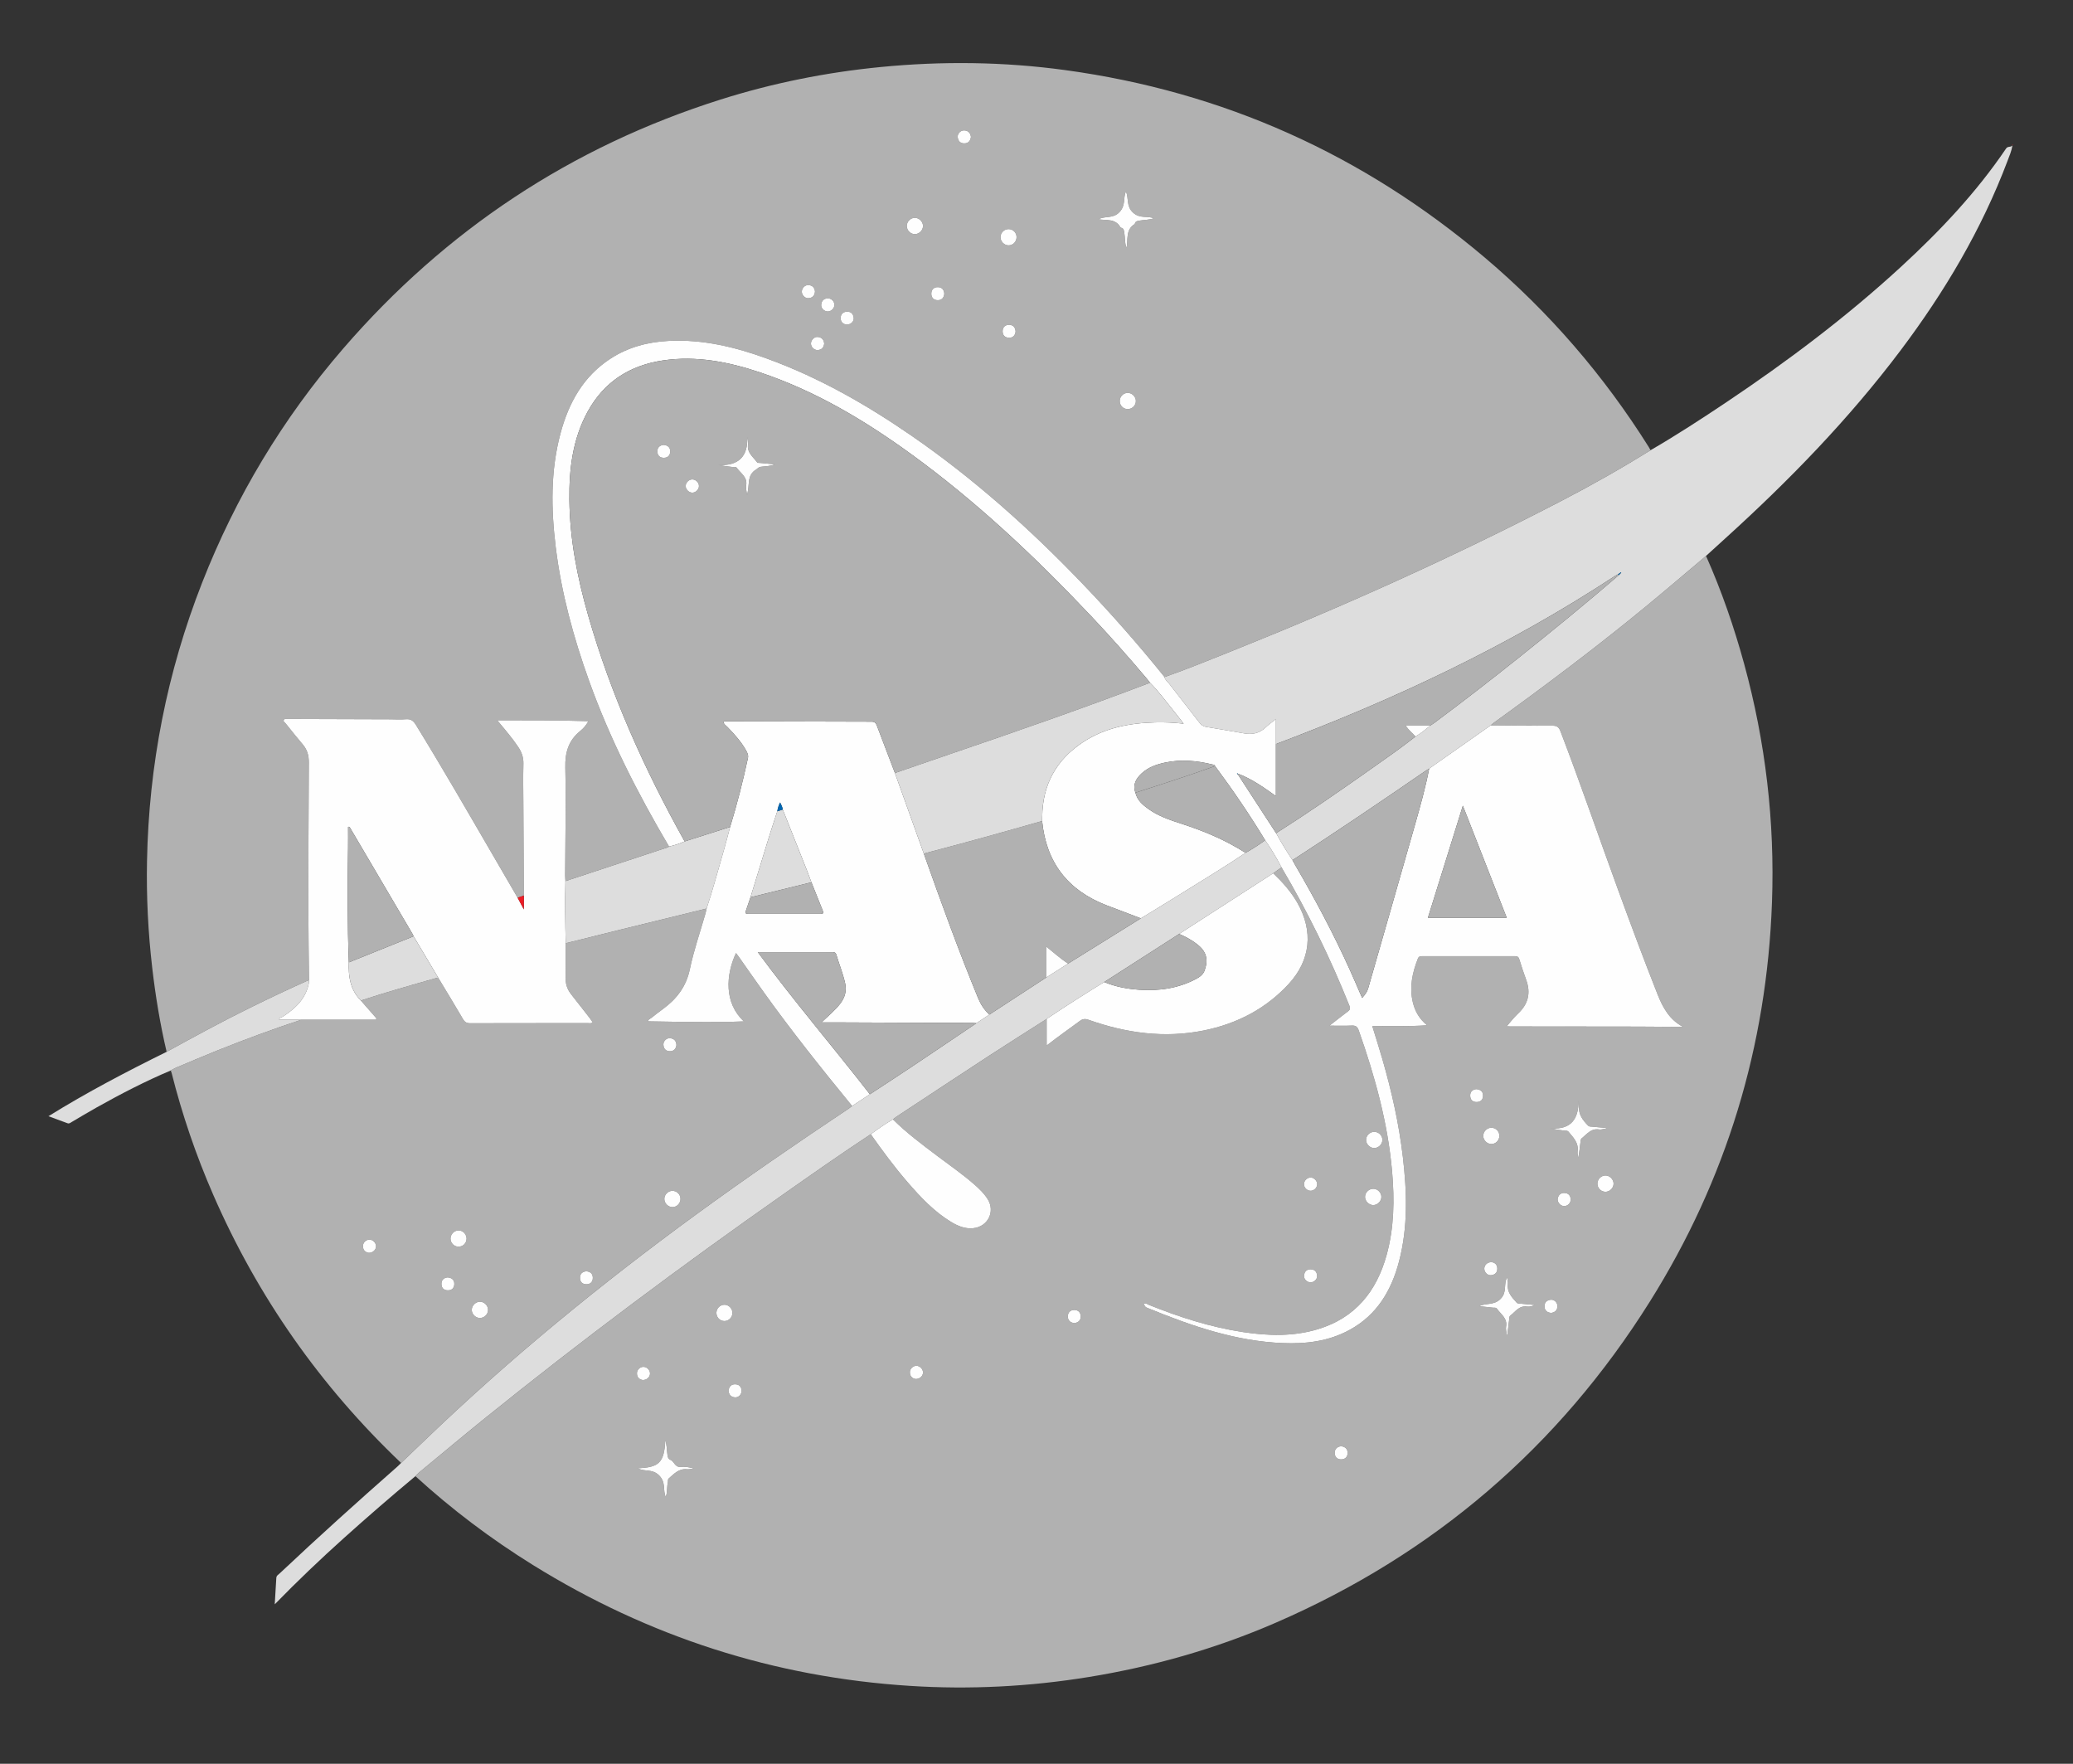 <?xml version="1.0" encoding="UTF-8" standalone="no"?>
<svg width="355px" height="302px" viewBox="0 0 355 302" version="1.1" xmlns="http://www.w3.org/2000/svg" xmlns:xlink="http://www.w3.org/1999/xlink" xmlns:sketch="http://www.bohemiancoding.com/sketch/ns">
    <rect x="0" y="0" width="355" height="302" fill="#333333" stroke="none"/>
    <!-- Generator: Sketch 3.4 (15575) - http://www.bohemiancoding.com/sketch -->
    <title>Page 1</title>
    <desc>Created with Sketch.</desc>
    <defs>
        <path id="path-1" d="M0,0.79 L354.328,0.79 L354.328,302 L0,302"></path>
    </defs>
    <g id="Page-1" stroke="none" stroke-width="1" fill="none" fill-rule="evenodd" sketch:type="MSPage">
        <g sketch:type="MSLayerGroup">
            <g id="Group-3">
                <mask id="mask-2" sketch:name="Clip 2" fill="white">
                    <use xlink:href="#path-1"></use>
                </mask>
            </g>
            <path d="M252.781,186.484 C252.191,186.573 251.754,186.896 251.77,187.611 C251.786,188.309 252.188,188.698 252.881,188.692 C253.583,188.686 253.972,188.269 253.969,187.583 C253.965,186.888 253.548,186.53 252.781,186.484 M224.416,219.565 C225.012,219.577 225.589,219.054 225.56,218.461 C225.524,217.789 225.167,217.348 224.458,217.337 C223.752,217.325 223.37,217.742 223.315,218.418 C223.264,219.014 223.811,219.552 224.416,219.565 M124.76,238.101 C124.814,238.807 125.191,239.207 125.87,239.26 C126.466,239.308 127.002,238.76 126.99,238.146 C126.975,237.448 126.59,237.032 125.9,237.018 C125.198,237.004 124.849,237.446 124.76,238.101 M229.66,247.623 C229.004,247.72 228.57,248.054 228.571,248.764 C228.571,249.474 229.006,249.877 229.673,249.878 C230.345,249.879 230.781,249.46 230.778,248.761 C230.773,248.069 230.347,247.708 229.66,247.623 M183.99,226.552 C184.65,226.442 185.084,226.103 185.071,225.393 C185.06,224.687 184.627,224.288 183.953,224.295 C183.274,224.303 182.857,224.731 182.865,225.426 C182.875,226.126 183.32,226.465 183.99,226.552 M255.407,216.104 C254.684,216.111 254.179,216.62 254.184,217.232 C254.189,217.835 254.722,218.393 255.319,218.343 C255.984,218.287 256.421,217.924 256.411,217.21 C256.402,216.502 255.975,216.166 255.407,216.104 M265.644,224.799 C266.313,224.696 266.709,224.331 266.711,223.63 C266.712,223.016 266.161,222.476 265.565,222.541 C264.899,222.613 264.469,222.994 264.497,223.702 C264.524,224.4 264.955,224.742 265.644,224.799 M266.74,205.305 C266.728,205.945 267.253,206.493 267.849,206.507 C268.445,206.521 268.99,206.001 268.978,205.392 C268.964,204.695 268.582,204.28 267.89,204.261 C267.187,204.241 266.842,204.69 266.74,205.305 M110.052,236.288 C110.749,236.311 111.297,235.8 111.317,235.203 C111.338,234.611 110.817,234.053 110.224,234.032 C109.624,234.01 109.079,234.519 109.076,235.13 C109.076,235.837 109.483,236.19 110.052,236.288 M224.4,203.883 C225,203.905 225.547,203.394 225.567,202.792 C225.589,202.206 225.06,201.641 224.472,201.62 C223.888,201.599 223.327,202.129 223.305,202.72 C223.284,203.317 223.797,203.862 224.4,203.883 M156.805,236.113 C157.508,236.128 158.053,235.612 158.065,235.016 C158.078,234.426 157.547,233.87 156.957,233.856 C156.357,233.841 155.815,234.357 155.82,234.967 C155.826,235.675 156.239,236.021 156.805,236.113 M125.428,224.829 C125.442,224.061 124.814,223.405 124.061,223.399 C123.338,223.394 122.721,223.991 122.688,224.726 C122.651,225.51 123.234,226.158 124.002,226.19 C124.761,226.222 125.413,225.6 125.428,224.829 M236.733,195.165 C236.725,194.397 236.079,193.778 235.306,193.796 C234.538,193.813 233.906,194.477 233.94,195.229 C233.971,195.942 234.615,196.565 235.327,196.572 C236.073,196.579 236.742,195.91 236.733,195.165 M274.904,204.061 C275.654,204.078 276.322,203.429 276.327,202.677 C276.332,201.934 275.661,201.264 274.92,201.272 C274.197,201.28 273.586,201.886 273.562,202.619 C273.534,203.399 274.135,204.043 274.904,204.061 M256.769,194.499 C256.779,193.715 256.168,193.092 255.393,193.095 C254.63,193.098 253.996,193.744 254.01,194.507 C254.023,195.226 254.637,195.853 255.357,195.879 C256.111,195.906 256.759,195.273 256.769,194.499 M235.198,203.547 C234.442,203.527 233.77,204.17 233.762,204.923 C233.752,205.659 234.434,206.343 235.172,206.337 C235.883,206.332 236.524,205.71 236.558,204.995 C236.591,204.237 235.964,203.569 235.198,203.547 M275.057,193.213 C275.058,193.186 275.058,193.159 275.058,193.132 C274.238,193.057 273.416,192.987 272.596,192.906 C272.372,192.883 272.147,192.924 271.947,192.718 C271.048,191.792 270.286,190.819 270.408,189.415 C270.435,189.093 270.361,188.763 270.334,188.436 C270.325,191.531 269.111,193.435 265.622,193.208 C266.471,193.417 267.25,193.503 268.026,193.605 C268.217,193.631 268.426,193.566 268.591,193.764 C269.409,194.751 270.366,195.656 270.166,197.134 C270.113,197.513 270.229,197.915 270.269,198.306 C270.443,197.402 270.539,196.496 270.652,195.591 C270.68,195.363 270.688,195.047 270.832,194.933 C271.728,194.226 272.442,193.166 273.844,193.389 C274.229,193.45 274.651,193.278 275.057,193.213 M258.048,228.561 C258.075,228.567 258.103,228.573 258.132,228.58 C258.236,227.676 258.339,226.772 258.452,225.869 C258.476,225.669 258.476,225.384 258.601,225.291 C259.488,224.632 260.12,223.515 261.498,223.713 C261.947,223.778 262.421,223.649 262.846,223.442 C261.99,223.363 261.14,223.287 260.291,223.203 C260.098,223.184 259.899,223.228 259.729,223.037 C258.928,222.136 258.067,221.284 258.217,219.909 C258.262,219.508 258.149,219.09 258.116,218.756 C257.421,219.782 258.156,221.156 257.007,222.357 C255.847,223.571 254.458,223.04 253.315,223.649 C254.107,223.733 254.893,223.813 255.678,223.9 C255.905,223.926 256.187,223.846 256.337,224.065 C256.997,225.023 258.185,225.696 257.911,227.161 C257.827,227.603 257.995,228.093 258.048,228.561 M109.234,251.397 C110.314,252.049 111.671,251.428 112.862,252.611 C114.094,253.836 113.478,255.151 114.001,256.322 C114.319,255.534 114.177,254.629 114.373,253.783 C114.422,253.565 114.317,253.32 114.535,253.13 C115.439,252.346 116.257,251.421 117.639,251.565 C117.987,251.602 118.35,251.498 118.808,251.448 C117.999,251.181 117.251,251.102 116.531,251.161 C115.564,251.241 115.477,250.231 114.832,249.967 C114.433,249.803 114.361,249.514 114.306,249.146 C114.183,248.309 114.219,247.448 113.931,246.573 C113.754,250.496 112.811,251.245 109.234,251.397 M292.156,95.184 C294.818,101.168 296.95,107.341 298.68,113.653 C302.344,127.031 303.952,140.664 303.452,154.52 C302.563,179.146 295.635,201.976 282.546,222.847 C266.894,247.802 245.47,266.136 218.439,277.857 C208.18,282.305 197.494,285.344 186.452,287.139 C176.304,288.789 166.1,289.313 155.849,288.66 C132.606,287.181 111.09,280.252 91.299,267.982 C84.112,263.526 77.385,258.456 71.139,252.75 C71.344,252.543 71.532,252.315 71.755,252.13 C75.578,248.975 79.374,245.792 83.233,242.682 C99.721,229.387 116.694,216.735 134.03,204.569 C139.024,201.064 144.017,197.556 149.117,194.205 C151.111,197.019 153.155,199.796 155.413,202.404 C157.618,204.949 159.906,207.411 162.816,209.184 C163.986,209.897 165.22,210.436 166.649,210.296 C169.154,210.052 170.465,207.476 169.157,205.352 C168.531,204.335 167.673,203.522 166.784,202.747 C164.781,201.003 162.595,199.495 160.478,197.897 C157.868,195.927 155.239,193.979 152.916,191.661 C153.124,191.501 153.323,191.327 153.542,191.183 C158.857,187.684 164.162,184.173 169.492,180.697 C172.722,178.591 175.988,176.54 179.238,174.464 L179.238,179.012 C181.19,177.494 183.065,176.179 184.911,174.82 C185.417,174.446 185.822,174.404 186.424,174.617 C192.846,176.888 199.417,177.805 206.162,176.437 C211.794,175.295 216.732,172.751 220.66,168.508 C224.464,164.398 224.938,159.431 222.168,154.569 C221.077,152.654 219.62,151.034 218.032,149.524 C218.506,149.184 218.982,148.845 219.456,148.505 C223.942,156.111 227.81,164.019 231.089,172.218 C231.266,172.658 231.204,172.898 230.835,173.172 C229.833,173.918 228.855,174.697 227.669,175.616 C229.107,175.616 230.31,175.658 231.507,175.6 C232.188,175.567 232.469,175.824 232.689,176.447 C235.456,184.304 237.673,192.287 238.398,200.627 C238.815,205.439 238.749,210.22 237.448,214.909 C235.722,221.137 232.083,225.643 225.725,227.576 C221.493,228.862 217.171,228.733 212.861,228.08 C207.292,227.236 201.964,225.527 196.754,223.424 C196.488,223.316 196.212,223.049 195.863,223.239 C196.129,223.779 196.124,223.791 196.546,223.964 C203.988,227.012 211.546,229.636 219.69,229.968 C223.681,230.13 227.571,229.654 231.141,227.697 C235.787,225.149 238.263,220.999 239.572,216.032 C241.139,210.089 240.94,204.064 240.232,198.044 C239.567,192.38 238.314,186.825 236.732,181.346 C236.191,179.474 235.595,177.619 235.007,175.703 C238.136,175.636 241.19,175.774 244.393,175.552 C243.048,174.462 242.319,173.145 241.952,171.63 C241.322,169.024 241.863,166.545 242.817,164.114 C242.951,163.777 243.173,163.717 243.5,163.717 C248.81,163.725 254.121,163.727 259.433,163.715 C259.856,163.714 260.055,163.843 260.183,164.259 C260.545,165.441 260.933,166.615 261.356,167.776 C262.178,170.022 261.712,171.917 259.959,173.553 C259.24,174.224 258.639,175.024 258.003,175.744 C267.983,175.793 278.096,175.724 288.235,175.823 C285.899,174.617 284.764,172.535 283.853,170.24 C281.51,164.33 279.298,158.37 277.115,152.399 C273.798,143.334 270.671,134.198 267.216,125.183 C266.935,124.449 266.575,124.247 265.81,124.252 C262.3,124.274 258.789,124.222 255.28,124.196 C255.458,124.047 255.63,123.886 255.819,123.75 C264.759,117.297 273.572,110.678 282.079,103.662 C285.466,100.869 288.798,98.012 292.156,95.184" id="Fill-4" fill="#B1B1B1" sketch:type="MSShapeGroup"></path>
            <path d="M145.041,55.579 C145.724,55.558 146.26,55.027 146.197,54.428 C146.127,53.76 145.747,53.339 145.037,53.367 C144.337,53.394 143.951,53.806 143.967,54.5 C143.983,55.208 144.433,55.53 145.041,55.579 M161.712,50.28 C161.662,49.596 161.291,49.174 160.603,49.169 C159.913,49.164 159.497,49.588 159.488,50.276 C159.48,50.971 159.91,51.395 160.588,51.399 C161.264,51.403 161.658,50.988 161.712,50.28 M139.563,49.899 C139.491,49.222 139.104,48.839 138.42,48.811 C137.827,48.787 137.298,49.362 137.31,49.955 C137.322,50.55 137.875,51.111 138.462,51.059 C139.137,51 139.524,50.613 139.563,49.899 M142.89,52.22 C142.901,51.614 142.394,51.081 141.778,51.088 C141.072,51.097 140.691,51.503 140.63,52.178 C140.578,52.764 141.137,53.316 141.735,53.331 C142.323,53.346 142.878,52.812 142.89,52.22 M173.921,56.783 C173.882,56.063 173.515,55.637 172.832,55.62 C172.15,55.603 171.709,56.007 171.699,56.699 C171.689,57.375 172.069,57.813 172.776,57.829 C173.478,57.845 173.838,57.438 173.921,56.783 M166.274,23.442 C166.176,22.75 165.798,22.354 165.112,22.328 C164.508,22.306 163.955,22.868 164.006,23.464 C164.064,24.138 164.441,24.559 165.149,24.548 C165.857,24.536 166.187,24.095 166.274,23.442 M141.145,58.842 C141.081,58.135 140.692,57.747 140.019,57.693 C139.438,57.647 138.882,58.226 138.877,58.814 C138.872,59.406 139.405,59.958 140.007,59.937 C140.706,59.913 141.06,59.503 141.145,58.842 M172.704,42.011 C173.462,42.019 174.091,41.379 174.088,40.603 C174.084,39.852 173.519,39.261 172.774,39.23 C172.007,39.197 171.352,39.811 171.335,40.576 C171.319,41.337 171.953,42.002 172.704,42.011 M158.066,38.676 C158.054,37.928 157.371,37.274 156.628,37.3 C155.863,37.327 155.257,37.987 155.29,38.757 C155.322,39.484 155.943,40.087 156.665,40.091 C157.407,40.094 158.077,39.417 158.066,38.676 M194.515,68.667 C194.518,67.915 193.855,67.257 193.106,67.27 C192.376,67.282 191.776,67.881 191.754,68.618 C191.731,69.404 192.324,70.032 193.102,70.044 C193.87,70.056 194.513,69.43 194.515,68.667 M192.92,42.439 C193.216,41.031 192.707,39.365 194.295,38.375 C194.318,38.361 194.336,38.329 194.343,38.302 C194.448,37.879 194.767,37.833 195.142,37.771 C195.977,37.633 196.842,37.654 197.58,37.379 C196.483,36.893 195.208,37.513 194.007,36.379 C192.819,35.257 193.342,33.9 192.804,32.783 C192.314,33.923 192.809,35.156 191.709,36.317 C190.591,37.497 189.246,36.917 188.116,37.547 C189.489,37.773 191.019,37.396 191.862,38.907 C191.887,38.952 191.953,38.989 192.007,39.002 C192.441,39.105 192.464,39.435 192.53,39.804 C192.689,40.686 192.572,41.616 192.92,42.439 M28.536,180.095 C27.42,175.357 26.632,170.561 26.071,165.729 C25.365,159.657 25.058,153.561 25.175,147.448 C25.488,130.992 28.609,115.085 34.618,99.76 C40.393,85.029 48.433,71.644 58.78,59.675 C76.306,39.404 97.815,25.133 123.389,17.047 C132.324,14.222 141.47,12.39 150.792,11.478 C161.343,10.446 171.892,10.566 182.398,12 C209.471,15.694 233.412,26.459 254.26,44.095 C265.311,53.444 274.653,64.29 282.354,76.548 C282.463,76.722 282.555,76.907 282.655,77.086 C277.753,80.143 272.725,82.984 267.602,85.648 C249.036,95.302 229.974,103.873 210.545,111.635 C206.855,113.109 203.177,114.614 199.426,115.928 C194.981,110.41 190.308,105.093 185.407,99.977 C176.382,90.558 166.7,81.896 155.934,74.493 C148.264,69.22 140.214,64.638 131.442,61.433 C125.98,59.437 120.387,58.066 114.507,58.369 C110.949,58.552 107.582,59.435 104.564,61.398 C99.899,64.43 97.398,68.945 95.995,74.16 C94.266,80.591 94.364,87.122 95.164,93.66 C96.128,101.531 98.204,109.134 100.88,116.587 C104.448,126.522 109.219,135.874 114.574,144.945 C114.501,144.992 114.434,145.057 114.354,145.083 C108.513,147.013 102.671,148.94 96.829,150.866 C96.812,150.514 96.778,150.162 96.779,149.81 C96.804,143.674 96.943,137.537 96.81,131.405 C96.754,128.842 97.35,126.798 99.349,125.171 C99.893,124.728 100.389,124.188 100.756,123.477 C95.55,123.317 90.435,123.332 85.161,123.329 C85.391,123.612 85.513,123.765 85.639,123.915 C86.719,125.203 87.8,126.488 88.739,127.887 C89.329,128.766 89.661,129.678 89.633,130.775 C89.573,133.104 89.616,135.435 89.627,137.766 C89.651,142.956 89.681,148.146 89.709,153.336 C89.353,153.462 88.998,153.587 88.642,153.713 C87.251,151.32 85.862,148.926 84.47,146.534 C80.1,139.024 75.767,131.494 71.21,124.094 C70.797,123.423 70.354,123.073 69.523,123.147 C68.616,123.228 67.696,123.161 66.782,123.158 C60.971,123.138 55.161,123.117 49.351,123.102 C49.097,123.102 48.764,122.992 48.615,123.252 C48.444,123.549 48.793,123.713 48.942,123.899 C49.898,125.098 50.856,126.297 51.85,127.463 C52.618,128.365 52.893,129.365 52.886,130.551 C52.831,139.075 52.81,147.598 52.81,156.122 C52.809,160.013 52.879,163.905 52.917,167.796 C49.453,169.332 46.036,170.969 42.636,172.64 C37.863,174.987 33.2,177.54 28.536,180.095" id="Fill-6" fill="#B1B1B1" sketch:type="MSShapeGroup"></path>
            <path d="M76.665,218.718 C76.05,218.783 75.606,219.097 75.599,219.811 C75.592,220.509 75.979,220.911 76.674,220.929 C77.374,220.946 77.785,220.545 77.8,219.858 C77.815,219.17 77.41,218.792 76.665,218.718 M100.389,217.671 C99.723,217.746 99.312,218.098 99.32,218.802 C99.329,219.507 99.751,219.897 100.432,219.891 C101.118,219.884 101.53,219.47 101.519,218.774 C101.509,218.082 101.094,217.722 100.389,217.671 M115.838,178.952 C115.814,178.221 115.434,177.83 114.761,177.762 C114.164,177.702 113.588,178.24 113.608,178.843 C113.63,179.513 113.975,179.968 114.684,179.99 C115.386,180.011 115.747,179.6 115.838,178.952 M63.137,214.508 C63.828,214.529 64.379,214.015 64.399,213.42 C64.419,212.83 63.894,212.273 63.3,212.252 C62.699,212.232 62.156,212.739 62.156,213.352 C62.156,214.06 62.564,214.412 63.137,214.508 M78.526,210.676 C77.776,210.677 77.138,211.337 77.149,212.099 C77.16,212.836 77.75,213.435 78.485,213.457 C79.263,213.48 79.89,212.876 79.898,212.096 C79.907,211.321 79.283,210.676 78.526,210.676 M116.533,205.238 C116.512,204.464 115.862,203.86 115.091,203.897 C114.367,203.932 113.767,204.561 113.766,205.284 C113.766,206.032 114.438,206.698 115.181,206.684 C115.937,206.669 116.555,206.008 116.533,205.238 M83.58,224.315 C83.602,223.567 82.951,222.888 82.205,222.88 C81.462,222.873 80.787,223.542 80.79,224.285 C80.793,224.997 81.412,225.634 82.129,225.666 C82.887,225.699 83.557,225.075 83.58,224.315 M68.687,250.488 C54.872,237.342 44.128,222.042 36.509,204.557 C33.565,197.803 31.19,190.851 29.388,183.705 C29.353,183.564 29.286,183.43 29.234,183.293 C29.516,183.14 29.787,182.961 30.082,182.837 C32.49,181.826 34.892,180.797 37.316,179.826 C42.029,177.939 46.792,176.186 51.613,174.595 L64.42,174.595 C64.428,174.508 64.436,174.421 64.444,174.334 C63.561,173.327 62.678,172.319 61.795,171.312 C66.168,169.874 70.599,168.631 75.027,167.375 C76.454,169.745 77.901,172.103 79.291,174.494 C79.602,175.028 79.934,175.203 80.536,175.201 C87.256,175.18 93.977,175.189 100.697,175.182 C100.942,175.182 101.217,175.288 101.491,175.038 C101.308,174.774 101.141,174.507 100.948,174.259 C99.898,172.911 98.833,171.576 97.79,170.222 C97.24,169.507 96.891,168.692 96.883,167.779 C96.864,165.687 96.875,163.595 96.875,161.504 C99.982,160.732 103.088,159.954 106.197,159.189 C111.131,157.975 116.067,156.771 121.003,155.562 C120.939,155.848 120.888,156.138 120.808,156.419 C119.903,159.587 118.809,162.715 118.139,165.932 C117.516,168.921 115.886,171.033 113.536,172.761 C112.848,173.267 112.167,173.785 111.499,174.317 C111.313,174.465 111.005,174.516 110.976,174.875 C116.42,174.952 121.844,175.107 127.394,174.886 C123.976,171.745 124.292,166.914 126.036,163.181 C126.229,163.439 126.407,163.665 126.573,163.899 C127.999,165.922 129.407,167.957 130.849,169.968 C135.626,176.628 140.733,183.032 145.924,189.37 C145.691,189.546 145.465,189.734 145.223,189.895 C136.413,195.767 127.684,201.755 119.133,207.999 C102.912,219.843 87.393,232.532 72.902,246.457 C71.5,247.804 70.092,249.144 68.687,250.488" id="Fill-8" fill="#B1B1B1" sketch:type="MSShapeGroup"></path>
            <path d="M199.426,115.928 C203.177,114.614 206.856,113.109 210.545,111.635 C229.974,103.872 249.037,95.302 267.603,85.648 C272.726,82.984 277.754,80.143 282.656,77.086 C287.091,74.511 291.39,71.718 295.649,68.865 C306.147,61.832 316.225,54.253 325.537,45.69 C332.22,39.545 338.435,32.98 343.538,25.435 C343.85,24.972 344.274,25.293 344.634,24.898 C344.462,25.914 344.1,26.717 343.793,27.532 C339.359,39.284 333.02,49.964 325.491,59.97 C316.587,71.801 306.312,82.353 295.356,92.271 C294.287,93.239 293.223,94.213 292.156,95.184 C288.799,98.012 285.466,100.869 282.079,103.662 C273.571,110.678 264.758,117.297 255.818,123.75 C255.63,123.886 255.459,124.047 255.28,124.196 C251.767,126.666 248.255,129.136 244.743,131.605 C244.494,131.761 244.239,131.908 243.998,132.074 C236.506,137.234 228.969,142.325 221.338,147.277 C220.338,145.778 219.393,144.245 218.536,142.66 C223.954,139.218 229.236,135.576 234.478,131.875 C237.147,129.991 239.834,128.131 242.404,126.111 C243.298,125.56 244.132,124.929 244.921,124.236 C245.166,124.075 245.419,123.925 245.654,123.75 C250.459,120.175 255.193,116.51 259.875,112.776 C265.732,108.103 271.539,103.369 277.217,98.479 C277.305,98.386 277.392,98.293 277.48,98.201 C277.532,98.158 277.584,98.116 277.637,98.074 C277.529,97.953 277.466,98.051 277.397,98.123 C277.293,98.194 277.189,98.264 277.085,98.335 C276.881,98.448 276.668,98.547 276.474,98.675 C258.316,110.606 238.782,119.76 218.498,127.397 L218.498,123.105 C217.81,123.664 217.212,124.092 216.683,124.592 C215.649,125.57 214.433,125.802 213.086,125.573 C210.912,125.202 208.743,124.804 206.565,124.461 C206.051,124.38 205.724,124.15 205.421,123.757 C203.676,121.497 201.909,119.256 200.163,116.997 C199.9,116.657 199.497,116.404 199.426,115.928" id="Fill-10" fill="#DDDDDD" sketch:type="MSShapeGroup"></path>
            <path d="M68.687,250.488 C70.092,249.144 71.5,247.804 72.902,246.457 C87.393,232.532 102.912,219.843 119.133,207.999 C127.684,201.755 136.413,195.767 145.222,189.895 C145.465,189.734 145.691,189.546 145.924,189.37 C146.938,188.698 147.951,188.027 148.965,187.356 C151.33,185.804 153.706,184.269 156.058,182.698 C159.781,180.21 163.487,177.698 167.201,175.197 C167.946,174.702 168.69,174.207 169.435,173.712 C172.691,171.59 175.947,169.467 179.203,167.344 C180.439,166.559 181.674,165.773 182.91,164.987 C187.063,162.405 191.216,159.822 195.368,157.239 C197.823,155.734 200.29,154.25 202.727,152.718 C206.258,150.498 209.845,148.369 213.296,146.023 C214.463,145.38 215.577,144.652 216.653,143.866 C217.701,145.343 218.617,146.901 219.455,148.505 C218.981,148.844 218.506,149.184 218.032,149.524 C212.665,152.986 207.298,156.448 201.931,159.91 L189.098,168.147 C185.772,170.191 182.477,172.283 179.239,174.463 C175.988,176.539 172.722,178.59 169.491,180.697 C164.162,184.173 158.856,187.684 153.542,191.183 C153.323,191.327 153.123,191.501 152.915,191.661 C151.592,192.425 150.348,193.305 149.116,194.205 C144.016,197.556 139.023,201.064 134.029,204.569 C116.693,216.734 99.72,229.386 83.232,242.681 C79.375,245.791 75.577,248.975 71.755,252.129 C71.532,252.314 71.344,252.542 71.139,252.75 C66.994,256.203 62.915,259.732 58.902,263.339 C54.896,266.939 50.995,270.649 47.05,274.69 C47.15,273.015 47.231,271.591 47.32,270.168 C47.345,269.763 47.698,269.587 47.947,269.352 C54.536,263.142 61.267,257.089 68.061,251.104 C68.281,250.911 68.479,250.694 68.687,250.488" id="Fill-12" fill="#DDDDDD" sketch:type="MSShapeGroup"></path>
            <path d="M51.613,174.595 C46.791,176.186 42.029,177.939 37.316,179.826 C34.892,180.797 32.49,181.826 30.081,182.837 C29.787,182.961 29.516,183.14 29.234,183.293 C24.87,185.133 20.674,187.311 16.545,189.621 C15.107,190.425 13.699,191.283 12.275,192.112 C12.056,192.239 11.866,192.439 11.552,192.319 C10.514,191.922 9.468,191.548 8.3,191.12 C14.917,187.007 21.689,183.482 28.536,180.094 C33.2,177.54 37.863,174.986 42.636,172.64 C46.036,170.968 49.453,169.331 52.917,167.796 C52.904,168 52.913,168.208 52.873,168.407 C52.348,171.042 50.557,172.683 48.433,174.068 C48.211,174.213 47.857,174.229 47.809,174.595 L51.613,174.595 Z" id="Fill-14" fill="#DDDDDD" sketch:type="MSShapeGroup"></path>
            <path d="M344.736,24.8 C344.7,24.818 344.668,24.842 344.63,24.85 C344.618,24.853 344.598,24.816 344.579,24.798 C344.615,24.779 344.647,24.755 344.685,24.746 C344.697,24.744 344.719,24.781 344.736,24.8" id="Fill-16" fill="#EC1C25" sketch:type="MSShapeGroup"></path>
            <path d="M258.025,157.133 C255.529,150.76 253.059,144.453 250.513,137.951 C248.477,144.481 246.511,150.785 244.532,157.133 L258.025,157.133 Z M213.296,146.023 C209.846,148.368 206.258,150.498 202.728,152.718 C200.291,154.25 197.823,155.734 195.369,157.239 C193.42,156.5 191.469,155.769 189.524,155.022 C182.879,152.472 179.157,147.679 178.461,140.573 C178.468,140.338 178.478,140.102 178.48,139.867 C178.52,134.374 180.873,130.112 185.423,127.097 C189.177,124.609 193.43,123.798 197.855,123.688 C199.406,123.649 200.955,123.712 202.699,123.908 C202.097,123.133 201.632,122.502 201.133,121.9 C199.746,120.227 198.491,118.442 196.943,116.904 C196.762,116.672 196.59,116.433 196.401,116.209 C193.278,112.514 190.072,108.892 186.748,105.376 C177.228,95.309 167.172,85.832 155.932,77.681 C147.958,71.899 139.542,66.901 130.143,63.758 C124.757,61.958 119.253,60.871 113.54,61.714 C107.857,62.553 103.457,65.359 100.655,70.448 C98.06,75.164 97.448,80.316 97.506,85.589 C97.58,92.331 98.867,98.885 100.712,105.335 C104.602,118.935 110.36,131.744 117.244,144.069 C116.384,144.451 115.494,144.742 114.575,144.944 C109.22,135.873 104.449,126.522 100.881,116.586 C98.204,109.134 96.129,101.531 95.165,93.659 C94.364,87.121 94.266,80.59 95.996,74.16 C97.398,68.944 99.899,64.43 104.564,61.397 C107.582,59.435 110.949,58.552 114.508,58.369 C120.388,58.065 125.981,59.437 131.442,61.433 C140.214,64.638 148.264,69.219 155.935,74.493 C166.701,81.895 176.382,90.558 185.407,99.977 C190.309,105.093 194.982,110.41 199.426,115.928 C199.497,116.404 199.9,116.656 200.163,116.997 C201.909,119.256 203.677,121.497 205.421,123.756 C205.725,124.15 206.051,124.38 206.566,124.461 C208.744,124.804 210.912,125.202 213.086,125.572 C214.434,125.802 215.649,125.57 216.684,124.592 C217.213,124.092 217.81,123.664 218.498,123.105 L218.498,127.397 L218.498,136.303 C216.369,134.793 214.359,133.36 212.028,132.482 C211.969,132.46 211.866,132.41 211.861,132.419 C211.804,132.515 211.885,132.526 211.952,132.542 C214.147,135.914 216.342,139.287 218.536,142.66 C219.394,144.245 220.338,145.778 221.338,147.276 C221.509,147.584 221.673,147.894 221.85,148.198 C225.242,154.006 228.394,159.94 231.165,166.072 C231.873,167.638 232.546,169.221 233.265,170.866 C233.733,170.339 234.113,169.867 234.289,169.253 C236.97,159.896 239.67,150.545 242.326,141.181 C243.225,138.014 244.121,134.843 244.743,131.605 C248.255,129.135 251.768,126.666 255.28,124.196 C258.79,124.221 262.3,124.274 265.81,124.251 C266.574,124.246 266.936,124.448 267.217,125.182 C270.672,134.198 273.798,143.333 277.114,152.399 C279.298,158.369 281.51,164.329 283.853,170.24 C284.763,172.535 285.9,174.616 288.235,175.823 C278.095,175.723 267.983,175.792 258.004,175.743 C258.64,175.023 259.24,174.224 259.959,173.552 C261.713,171.917 262.178,170.021 261.357,167.775 C260.933,166.615 260.545,165.44 260.184,164.259 C260.056,163.842 259.855,163.713 259.433,163.714 C254.122,163.726 248.811,163.725 243.5,163.717 C243.173,163.716 242.951,163.776 242.818,164.114 C241.862,166.544 241.323,169.024 241.952,171.63 C242.319,173.145 243.049,174.462 244.392,175.552 C241.191,175.774 238.136,175.635 235.008,175.703 C235.595,177.618 236.192,179.474 236.732,181.346 C238.313,186.824 239.567,192.379 240.233,198.044 C240.941,204.064 241.14,210.089 239.573,216.031 C238.264,220.998 235.788,225.149 231.14,227.696 C227.571,229.653 223.681,230.13 219.69,229.967 C211.546,229.636 203.989,227.012 196.546,223.964 C196.124,223.791 196.129,223.778 195.862,223.239 C196.212,223.048 196.487,223.316 196.754,223.423 C201.964,225.527 207.293,227.235 212.861,228.079 C217.17,228.732 221.493,228.862 225.725,227.575 C232.082,225.642 235.723,221.136 237.449,214.908 C238.749,210.219 238.815,205.439 238.398,200.626 C237.674,192.286 235.455,184.304 232.689,176.446 C232.469,175.823 232.188,175.567 231.508,175.599 C230.31,175.657 229.108,175.616 227.67,175.616 C228.855,174.697 229.833,173.917 230.836,173.171 C231.204,172.898 231.266,172.658 231.09,172.218 C227.811,164.019 223.942,156.11 219.456,148.505 C218.617,146.901 217.701,145.343 216.653,143.866 C214.002,139.494 211.129,135.273 208.081,131.169 C208.006,130.911 207.763,130.928 207.578,130.883 C204.918,130.234 202.241,129.996 199.532,130.566 C198.043,130.88 196.631,131.378 195.498,132.428 C194.545,133.312 193.936,134.352 194.439,135.725 C194.744,137.025 195.693,137.82 196.704,138.541 C198.404,139.753 200.362,140.407 202.324,141.04 C206.172,142.281 209.879,143.833 213.296,146.023 L213.296,146.023 Z" id="Fill-18" fill="#FEFEFE" sketch:type="MSShapeGroup"></path>
            <path d="M201.932,159.91 C207.299,156.448 212.666,152.986 218.032,149.523 C219.621,151.033 221.077,152.653 222.169,154.569 C224.938,159.43 224.464,164.398 220.66,168.507 C216.732,172.75 211.795,175.294 206.163,176.436 C199.417,177.804 192.846,176.887 186.425,174.616 C185.822,174.403 185.418,174.445 184.91,174.819 C183.066,176.178 181.19,177.494 179.239,179.012 L179.239,174.463 C182.478,172.283 185.773,170.19 189.099,168.147 C191.02,168.955 193.047,169.322 195.107,169.464 C198.488,169.695 201.754,169.233 204.793,167.63 C205.447,167.284 206.041,166.887 206.306,166.109 C206.936,164.258 206.594,162.931 205.063,161.715 C204.112,160.959 203.042,160.396 201.932,159.91" id="Fill-20" fill="#FEFEFE" sketch:type="MSShapeGroup"></path>
            <path d="M149.116,194.204 C150.348,193.305 151.592,192.424 152.915,191.661 C155.239,193.978 157.868,195.927 160.478,197.898 C162.595,199.494 164.781,201.002 166.783,202.746 C167.673,203.522 168.531,204.334 169.158,205.351 C170.466,207.476 169.154,210.052 166.648,210.296 C165.22,210.435 163.986,209.897 162.816,209.184 C159.907,207.411 157.618,204.95 155.413,202.405 C153.154,199.796 151.11,197.018 149.116,194.204" id="Fill-22" fill="#FEFEFE" sketch:type="MSShapeGroup"></path>
            <path d="M109.235,251.397 C112.81,251.245 113.754,250.496 113.931,246.573 C114.218,247.448 114.183,248.309 114.306,249.146 C114.36,249.514 114.433,249.803 114.832,249.967 C115.477,250.231 115.564,251.241 116.532,251.161 C117.251,251.102 117.998,251.181 118.808,251.448 C118.35,251.498 117.988,251.601 117.64,251.565 C116.257,251.421 115.438,252.345 114.536,253.13 C114.317,253.319 114.423,253.565 114.372,253.783 C114.176,254.629 114.319,255.534 114.002,256.322 C113.479,255.151 114.094,253.836 112.861,252.611 C111.671,251.428 110.314,252.049 109.235,251.397" id="Fill-24" fill="#FEFEFE" sketch:type="MSShapeGroup"></path>
            <path d="M258.048,228.56 C257.995,228.092 257.828,227.603 257.911,227.16 C258.185,225.695 256.996,225.022 256.337,224.064 C256.186,223.845 255.904,223.925 255.677,223.9 C254.893,223.812 254.108,223.732 253.315,223.649 C254.457,223.04 255.847,223.571 257.008,222.357 C258.155,221.156 257.42,219.781 258.116,218.756 C258.149,219.09 258.261,219.508 258.217,219.908 C258.067,221.283 258.927,222.136 259.729,223.036 C259.899,223.227 260.097,223.183 260.291,223.202 C261.14,223.286 261.989,223.362 262.845,223.442 C262.421,223.648 261.947,223.777 261.497,223.712 C260.119,223.514 259.488,224.631 258.602,225.29 C258.476,225.383 258.476,225.668 258.451,225.869 C258.338,226.771 258.236,227.676 258.131,228.579 C258.103,228.573 258.076,228.566 258.048,228.56" id="Fill-26" fill="#FEFEFE" sketch:type="MSShapeGroup"></path>
            <path d="M275.057,193.212 C274.652,193.277 274.23,193.45 273.845,193.389 C272.443,193.166 271.729,194.226 270.832,194.933 C270.688,195.046 270.681,195.363 270.653,195.591 C270.54,196.495 270.444,197.402 270.268,198.306 C270.229,197.914 270.114,197.512 270.165,197.133 C270.367,195.656 269.409,194.75 268.591,193.764 C268.426,193.565 268.218,193.63 268.026,193.605 C267.25,193.503 266.471,193.416 265.622,193.208 C269.112,193.435 270.324,191.531 270.335,188.436 C270.362,188.762 270.435,189.093 270.407,189.414 C270.286,190.819 271.048,191.792 271.946,192.717 C272.147,192.924 272.372,192.883 272.596,192.905 C273.416,192.986 274.237,193.057 275.058,193.131 C275.058,193.158 275.057,193.185 275.057,193.212" id="Fill-28" fill="#FEFEFE" sketch:type="MSShapeGroup"></path>
            <path d="M235.199,203.547 C235.964,203.568 236.591,204.237 236.557,204.994 C236.525,205.71 235.883,206.331 235.172,206.337 C234.434,206.342 233.753,205.659 233.762,204.922 C233.771,204.169 234.443,203.526 235.199,203.547" id="Fill-30" fill="#FEFEFE" sketch:type="MSShapeGroup"></path>
            <path d="M256.768,194.499 C256.758,195.273 256.11,195.905 255.356,195.879 C254.638,195.852 254.022,195.226 254.009,194.506 C253.996,193.744 254.629,193.097 255.393,193.095 C256.168,193.091 256.778,193.715 256.768,194.499" id="Fill-32" fill="#FEFEFE" sketch:type="MSShapeGroup"></path>
            <path d="M274.905,204.06 C274.136,204.042 273.535,203.398 273.561,202.619 C273.586,201.885 274.197,201.279 274.919,201.272 C275.662,201.264 276.333,201.934 276.327,202.677 C276.322,203.429 275.654,204.077 274.905,204.06" id="Fill-34" fill="#FEFEFE" sketch:type="MSShapeGroup"></path>
            <path d="M236.733,195.164 C236.742,195.909 236.073,196.578 235.326,196.571 C234.615,196.565 233.971,195.941 233.94,195.229 C233.906,194.476 234.539,193.812 235.306,193.795 C236.079,193.778 236.724,194.397 236.733,195.164" id="Fill-36" fill="#FEFEFE" sketch:type="MSShapeGroup"></path>
            <path d="M125.428,224.828 C125.413,225.599 124.762,226.222 124.003,226.19 C123.234,226.157 122.652,225.509 122.687,224.725 C122.72,223.99 123.339,223.394 124.061,223.399 C124.815,223.404 125.443,224.061 125.428,224.828" id="Fill-38" fill="#FEFEFE" sketch:type="MSShapeGroup"></path>
            <path d="M156.805,236.113 C156.239,236.02 155.825,235.674 155.819,234.966 C155.814,234.357 156.357,233.84 156.956,233.856 C157.547,233.869 158.078,234.425 158.066,235.016 C158.053,235.613 157.509,236.127 156.805,236.113" id="Fill-40" fill="#FEFEFE" sketch:type="MSShapeGroup"></path>
            <path d="M224.4,203.883 C223.797,203.861 223.284,203.316 223.305,202.719 C223.327,202.128 223.888,201.598 224.472,201.619 C225.06,201.64 225.589,202.206 225.567,202.792 C225.547,203.393 225,203.905 224.4,203.883" id="Fill-42" fill="#FEFEFE" sketch:type="MSShapeGroup"></path>
            <path d="M110.051,236.288 C109.483,236.19 109.075,235.837 109.077,235.13 C109.078,234.519 109.624,234.01 110.223,234.032 C110.816,234.053 111.337,234.611 111.317,235.203 C111.297,235.8 110.748,236.311 110.051,236.288" id="Fill-44" fill="#FEFEFE" sketch:type="MSShapeGroup"></path>
            <path d="M266.741,205.304 C266.843,204.689 267.187,204.24 267.891,204.26 C268.582,204.279 268.965,204.694 268.978,205.391 C268.99,206.001 268.445,206.52 267.849,206.506 C267.253,206.492 266.729,205.945 266.741,205.304" id="Fill-46" fill="#FEFEFE" sketch:type="MSShapeGroup"></path>
            <path d="M265.644,224.799 C264.955,224.742 264.524,224.4 264.496,223.702 C264.468,222.994 264.899,222.613 265.566,222.541 C266.16,222.476 266.711,223.016 266.71,223.63 C266.709,224.331 266.314,224.696 265.644,224.799" id="Fill-48" fill="#FEFEFE" sketch:type="MSShapeGroup"></path>
            <path d="M255.408,216.104 C255.975,216.166 256.403,216.502 256.412,217.21 C256.422,217.924 255.984,218.287 255.319,218.342 C254.723,218.393 254.189,217.835 254.184,217.232 C254.18,216.62 254.683,216.11 255.408,216.104" id="Fill-50" fill="#FEFEFE" sketch:type="MSShapeGroup"></path>
            <path d="M183.991,226.551 C183.319,226.464 182.874,226.125 182.866,225.426 C182.858,224.731 183.274,224.302 183.954,224.295 C184.628,224.287 185.059,224.686 185.072,225.392 C185.085,226.102 184.651,226.441 183.991,226.551" id="Fill-52" fill="#FEFEFE" sketch:type="MSShapeGroup"></path>
            <path d="M229.66,247.623 C230.348,247.708 230.773,248.069 230.778,248.761 C230.782,249.46 230.345,249.879 229.673,249.878 C229.006,249.877 228.571,249.474 228.57,248.764 C228.57,248.054 229.004,247.72 229.66,247.623" id="Fill-54" fill="#FEFEFE" sketch:type="MSShapeGroup"></path>
            <path d="M124.76,238.101 C124.848,237.446 125.198,237.003 125.899,237.018 C126.589,237.032 126.974,237.448 126.989,238.146 C127.003,238.76 126.467,239.307 125.87,239.26 C125.191,239.207 124.814,238.807 124.76,238.101" id="Fill-56" fill="#FEFEFE" sketch:type="MSShapeGroup"></path>
            <path d="M224.415,219.564 C223.811,219.551 223.264,219.013 223.314,218.417 C223.371,217.741 223.752,217.325 224.457,217.336 C225.166,217.348 225.525,217.788 225.559,218.46 C225.589,219.053 225.012,219.577 224.415,219.564" id="Fill-58" fill="#FEFEFE" sketch:type="MSShapeGroup"></path>
            <path d="M252.781,186.484 C253.548,186.53 253.965,186.888 253.969,187.583 C253.972,188.269 253.583,188.686 252.881,188.692 C252.188,188.698 251.786,188.309 251.77,187.611 C251.754,186.896 252.191,186.573 252.781,186.484" id="Fill-60" fill="#FEFEFE" sketch:type="MSShapeGroup"></path>
            <path d="M51.613,174.595 L47.809,174.595 C47.857,174.229 48.211,174.213 48.433,174.068 C50.557,172.683 52.348,171.042 52.873,168.407 C52.913,168.208 52.904,168 52.917,167.796 C52.879,163.905 52.809,160.013 52.81,156.122 C52.81,147.598 52.831,139.074 52.886,130.551 C52.893,129.365 52.618,128.365 51.85,127.463 C50.856,126.296 49.898,125.098 48.942,123.899 C48.793,123.712 48.444,123.549 48.615,123.251 C48.764,122.992 49.097,123.101 49.351,123.102 C55.161,123.117 60.971,123.138 66.782,123.157 C67.696,123.161 68.616,123.228 69.523,123.147 C70.354,123.073 70.797,123.423 71.21,124.094 C75.767,131.493 80.1,139.024 84.47,146.534 C85.862,148.926 87.251,151.32 88.642,153.713 C88.966,154.321 89.291,154.929 89.709,155.711 L89.709,153.336 C89.681,148.146 89.651,142.956 89.627,137.766 C89.616,135.435 89.573,133.104 89.633,130.775 C89.661,129.678 89.329,128.766 88.739,127.887 C87.8,126.488 86.719,125.202 85.639,123.915 C85.513,123.765 85.391,123.611 85.161,123.328 C90.435,123.332 95.55,123.317 100.756,123.477 C100.389,124.188 99.894,124.728 99.349,125.171 C97.35,126.798 96.754,128.841 96.81,131.405 C96.943,137.536 96.804,143.674 96.779,149.81 C96.778,150.162 96.812,150.514 96.829,150.866 C96.749,154.412 96.799,157.958 96.874,161.504 C96.875,163.595 96.864,165.687 96.883,167.779 C96.891,168.692 97.24,169.507 97.79,170.222 C98.832,171.576 99.897,172.911 100.948,174.259 C101.141,174.507 101.308,174.774 101.491,175.038 C101.217,175.288 100.941,175.182 100.697,175.182 C93.976,175.189 87.256,175.18 80.536,175.201 C79.934,175.203 79.602,175.028 79.291,174.494 C77.901,172.103 76.453,169.745 75.026,167.375 C73.626,165.021 72.225,162.666 70.825,160.311 C70.765,160.178 70.717,160.038 70.644,159.914 C67.08,153.852 63.514,147.792 59.945,141.733 C59.894,141.646 59.859,141.504 59.61,141.581 C59.61,142.756 59.626,143.959 59.607,145.162 C59.501,151.702 59.494,158.241 59.736,164.779 C59.645,167.201 59.982,169.489 61.794,171.312 C62.678,172.319 63.561,173.327 64.444,174.334 C64.436,174.421 64.428,174.508 64.42,174.595 L51.613,174.595 Z" id="Fill-62" fill="#FEFEFE" sketch:type="MSShapeGroup"></path>
            <path d="M96.875,161.503 C96.799,157.957 96.75,154.412 96.83,150.866 C102.672,148.939 108.514,147.012 114.355,145.083 C114.435,145.056 114.502,144.991 114.575,144.944 C115.494,144.742 116.384,144.451 117.244,144.069 C119.84,143.243 122.436,142.417 125.032,141.591 C124.675,142.923 124.343,144.263 123.955,145.588 C122.981,148.915 122.107,152.273 121.003,155.562 C116.068,156.77 111.131,157.975 106.197,159.188 C103.088,159.953 99.982,160.731 96.875,161.503" id="Fill-64" fill="#DDDDDD" sketch:type="MSShapeGroup"></path>
            <path d="M192.921,42.439 C192.572,41.616 192.69,40.686 192.531,39.803 C192.464,39.435 192.442,39.105 192.008,39.002 C191.954,38.989 191.888,38.952 191.863,38.906 C191.02,37.396 189.489,37.773 188.117,37.546 C189.247,36.917 190.592,37.497 191.709,36.317 C192.81,35.155 192.314,33.923 192.805,32.783 C193.343,33.9 192.82,35.257 194.008,36.379 C195.209,37.513 196.484,36.893 197.581,37.379 C196.843,37.654 195.978,37.633 195.143,37.771 C194.768,37.833 194.449,37.879 194.343,38.302 C194.337,38.329 194.318,38.361 194.296,38.375 C192.708,39.364 193.217,41.031 192.921,42.439" id="Fill-66" fill="#FEFEFE" sketch:type="MSShapeGroup"></path>
            <path d="M194.516,68.667 C194.514,69.43 193.871,70.056 193.102,70.044 C192.325,70.032 191.732,69.404 191.755,68.618 C191.777,67.881 192.377,67.282 193.107,67.27 C193.855,67.257 194.518,67.915 194.516,68.667" id="Fill-68" fill="#FEFEFE" sketch:type="MSShapeGroup"></path>
            <path d="M158.066,38.675 C158.078,39.416 157.407,40.093 156.666,40.09 C155.943,40.087 155.322,39.484 155.291,38.756 C155.257,37.986 155.863,37.326 156.628,37.299 C157.371,37.274 158.054,37.927 158.066,38.675" id="Fill-70" fill="#FEFEFE" sketch:type="MSShapeGroup"></path>
            <path d="M172.705,42.01 C171.954,42.001 171.32,41.337 171.336,40.576 C171.352,39.81 172.008,39.197 172.775,39.229 C173.52,39.261 174.085,39.852 174.088,40.603 C174.092,41.379 173.463,42.019 172.705,42.01" id="Fill-72" fill="#FEFEFE" sketch:type="MSShapeGroup"></path>
            <path d="M141.145,58.841 C141.06,59.503 140.706,59.913 140.008,59.936 C139.406,59.957 138.872,59.405 138.877,58.813 C138.882,58.225 139.438,57.646 140.019,57.693 C140.692,57.746 141.082,58.135 141.145,58.841" id="Fill-74" fill="#FEFEFE" sketch:type="MSShapeGroup"></path>
            <path d="M166.274,23.442 C166.187,24.095 165.858,24.536 165.15,24.548 C164.441,24.559 164.064,24.138 164.006,23.464 C163.955,22.868 164.508,22.306 165.112,22.328 C165.798,22.354 166.176,22.75 166.274,23.442" id="Fill-76" fill="#FEFEFE" sketch:type="MSShapeGroup"></path>
            <path d="M173.921,56.782 C173.839,57.437 173.478,57.845 172.776,57.828 C172.07,57.812 171.689,57.374 171.699,56.698 C171.709,56.006 172.15,55.602 172.832,55.619 C173.515,55.636 173.883,56.062 173.921,56.782" id="Fill-78" fill="#FEFEFE" sketch:type="MSShapeGroup"></path>
            <path d="M142.89,52.22 C142.879,52.811 142.323,53.346 141.735,53.331 C141.137,53.316 140.578,52.764 140.631,52.177 C140.691,51.503 141.073,51.096 141.778,51.088 C142.394,51.08 142.902,51.614 142.89,52.22" id="Fill-80" fill="#FEFEFE" sketch:type="MSShapeGroup"></path>
            <path d="M139.564,49.898 C139.524,50.612 139.138,50.999 138.463,51.059 C137.875,51.11 137.323,50.55 137.311,49.955 C137.299,49.361 137.827,48.786 138.421,48.81 C139.104,48.838 139.492,49.221 139.564,49.898" id="Fill-82" fill="#FEFEFE" sketch:type="MSShapeGroup"></path>
            <path d="M161.712,50.279 C161.658,50.988 161.264,51.403 160.588,51.399 C159.91,51.395 159.48,50.97 159.488,50.275 C159.497,49.587 159.913,49.163 160.603,49.168 C161.291,49.173 161.662,49.596 161.712,50.279" id="Fill-84" fill="#FEFEFE" sketch:type="MSShapeGroup"></path>
            <path d="M145.041,55.579 C144.433,55.53 143.983,55.208 143.967,54.5 C143.951,53.806 144.337,53.394 145.037,53.367 C145.747,53.339 146.127,53.76 146.197,54.428 C146.26,55.027 145.724,55.558 145.041,55.579" id="Fill-86" fill="#FEFEFE" sketch:type="MSShapeGroup"></path>
            <path d="M89.71,153.336 L89.71,155.711 C89.292,154.929 88.967,154.321 88.642,153.713 C88.998,153.587 89.354,153.462 89.71,153.336" id="Fill-88" fill="#EC1C25" sketch:type="MSShapeGroup"></path>
            <path d="M128.52,153.636 C128.257,154.412 128.001,155.19 127.728,155.964 C127.586,156.369 127.734,156.477 128.131,156.477 C132.252,156.469 136.374,156.468 140.495,156.478 C140.954,156.48 141.071,156.347 140.896,155.916 C140.244,154.31 139.607,152.698 138.965,151.089 C138.684,150.347 138.414,149.601 138.122,148.863 C136.768,145.445 135.408,142.03 134.051,138.613 C133.998,138.183 133.801,137.808 133.593,137.397 C133.337,137.894 133.196,138.387 133.114,138.9 C132.625,140.41 132.119,141.913 131.65,143.429 C130.597,146.827 129.562,150.232 128.52,153.636 M121.003,155.562 C122.107,152.273 122.981,148.916 123.955,145.588 C124.343,144.263 124.675,142.923 125.033,141.59 C126.228,137.708 127.224,133.774 128.081,129.804 C128.193,129.287 127.981,128.879 127.752,128.47 C126.905,126.966 125.756,125.701 124.56,124.472 C124.304,124.209 123.949,124.01 123.874,123.603 C124.025,123.424 124.214,123.499 124.376,123.499 C132.667,123.522 140.958,123.558 149.249,123.566 C149.816,123.566 150.006,123.817 150.177,124.272 C151.192,126.972 152.227,129.665 153.255,132.358 C154.907,136.965 156.56,141.572 158.213,146.179 C161.153,154.476 164.149,162.75 167.5,170.893 C167.941,171.965 168.564,172.928 169.436,173.713 C168.691,174.208 167.946,174.702 167.202,175.196 C167.026,175.181 166.85,175.155 166.674,175.155 C158.739,175.119 150.805,175.087 142.87,175.054 C142.21,175.052 141.549,175.054 140.684,175.054 C141.87,173.916 142.963,173.019 143.841,171.91 C144.696,170.827 145.03,169.651 144.713,168.274 C144.335,166.633 143.701,165.077 143.225,163.47 C143.09,163.012 142.774,163.018 142.407,163.02 C140.785,163.029 139.162,163.024 137.54,163.024 L129.767,163.024 C135.978,171.428 142.654,179.249 148.965,187.356 C147.952,188.026 146.938,188.698 145.925,189.369 C140.734,183.031 135.626,176.627 130.85,169.968 C129.408,167.957 127.999,165.922 126.573,163.899 C126.408,163.665 126.23,163.439 126.037,163.18 C124.293,166.913 123.976,171.744 127.394,174.886 C121.845,175.107 116.421,174.952 110.977,174.875 C111.006,174.516 111.314,174.464 111.5,174.316 C112.168,173.785 112.848,173.267 113.536,172.761 C115.887,171.034 117.517,168.922 118.14,165.931 C118.81,162.714 119.904,159.587 120.809,156.419 C120.889,156.137 120.939,155.847 121.003,155.562" id="Fill-90" fill="#FEFEFE" sketch:type="MSShapeGroup"></path>
            <path d="M70.825,160.311 C72.226,162.666 73.626,165.02 75.027,167.375 C70.599,168.631 66.168,169.873 61.795,171.311 C59.982,169.489 59.645,167.201 59.736,164.778 C63.432,163.289 67.129,161.8 70.825,160.311" id="Fill-92" fill="#DDDDDD" sketch:type="MSShapeGroup"></path>
            <path d="M83.58,224.315 C83.557,225.076 82.888,225.699 82.13,225.666 C81.412,225.634 80.794,224.997 80.791,224.285 C80.787,223.542 81.462,222.873 82.205,222.881 C82.952,222.888 83.603,223.567 83.58,224.315" id="Fill-94" fill="#FEFEFE" sketch:type="MSShapeGroup"></path>
            <path d="M116.534,205.238 C116.556,206.008 115.937,206.669 115.181,206.684 C114.439,206.697 113.766,206.031 113.767,205.284 C113.768,204.56 114.368,203.933 115.091,203.898 C115.862,203.861 116.512,204.464 116.534,205.238" id="Fill-96" fill="#FEFEFE" sketch:type="MSShapeGroup"></path>
            <path d="M78.526,210.676 C79.283,210.675 79.907,211.32 79.899,212.095 C79.89,212.875 79.263,213.479 78.486,213.456 C77.75,213.434 77.16,212.835 77.149,212.098 C77.138,211.336 77.776,210.677 78.526,210.676" id="Fill-98" fill="#FEFEFE" sketch:type="MSShapeGroup"></path>
            <path d="M63.137,214.508 C62.564,214.411 62.155,214.06 62.156,213.352 C62.156,212.739 62.699,212.232 63.3,212.252 C63.894,212.272 64.419,212.83 64.399,213.42 C64.379,214.014 63.828,214.529 63.137,214.508" id="Fill-100" fill="#FEFEFE" sketch:type="MSShapeGroup"></path>
            <path d="M115.838,178.952 C115.747,179.6 115.386,180.011 114.684,179.99 C113.975,179.968 113.63,179.513 113.608,178.843 C113.588,178.24 114.164,177.702 114.761,177.762 C115.434,177.83 115.814,178.221 115.838,178.952" id="Fill-102" fill="#FEFEFE" sketch:type="MSShapeGroup"></path>
            <path d="M100.39,217.671 C101.095,217.722 101.509,218.082 101.52,218.774 C101.531,219.471 101.119,219.884 100.433,219.891 C99.752,219.897 99.329,219.508 99.321,218.802 C99.312,218.098 99.724,217.747 100.39,217.671" id="Fill-104" fill="#FEFEFE" sketch:type="MSShapeGroup"></path>
            <path d="M76.665,218.718 C77.41,218.792 77.815,219.17 77.8,219.858 C77.785,220.545 77.374,220.946 76.674,220.929 C75.979,220.911 75.592,220.509 75.599,219.811 C75.606,219.097 76.05,218.783 76.665,218.718" id="Fill-106" fill="#FEFEFE" sketch:type="MSShapeGroup"></path>
            <path d="M212.029,132.482 C214.359,133.361 216.369,134.793 218.498,136.303 L218.498,127.397 C238.783,119.76 258.316,110.607 276.474,98.675 C276.668,98.548 276.881,98.448 277.085,98.335 C277.129,98.383 277.174,98.431 277.218,98.479 C271.539,103.369 265.732,108.104 259.875,112.776 C255.194,116.51 250.459,120.176 245.655,123.75 C245.42,123.925 245.166,124.075 244.921,124.237 L240.746,124.237 C241.213,125.039 241.905,125.493 242.405,126.111 C239.834,128.131 237.147,129.991 234.479,131.875 C229.237,135.576 223.954,139.218 218.536,142.66 C216.342,139.287 214.147,135.915 211.952,132.542 C211.977,132.521 212.003,132.501 212.029,132.482" id="Fill-108" fill="#B1B1B1" sketch:type="MSShapeGroup"></path>
            <path d="M244.743,131.605 C244.121,134.843 243.225,138.014 242.326,141.181 C239.67,150.545 236.97,159.896 234.289,169.253 C234.113,169.867 233.733,170.339 233.266,170.865 C232.546,169.221 231.874,167.638 231.166,166.072 C228.394,159.94 225.242,154.006 221.85,148.198 C221.673,147.894 221.509,147.584 221.339,147.276 C228.969,142.324 236.507,137.233 243.998,132.074 C244.24,131.908 244.494,131.761 244.743,131.605" id="Fill-110" fill="#B1B1B1" sketch:type="MSShapeGroup"></path>
            <path d="M242.404,126.111 C241.905,125.493 241.212,125.039 240.746,124.237 L244.921,124.237 C244.132,124.929 243.298,125.56 242.404,126.111" id="Fill-112" fill="#FEFEFE" sketch:type="MSShapeGroup"></path>
            <path d="M277.085,98.335 C277.189,98.264 277.293,98.194 277.397,98.123 C277.425,98.149 277.453,98.175 277.48,98.201 C277.392,98.293 277.305,98.386 277.217,98.479 C277.173,98.431 277.129,98.383 277.085,98.335" id="Fill-114" fill="#0066B1" sketch:type="MSShapeGroup"></path>
            <path d="M277.397,98.123 C277.465,98.051 277.528,97.953 277.636,98.074 C277.584,98.116 277.532,98.158 277.48,98.2 C277.452,98.174 277.425,98.149 277.397,98.123" id="Fill-116" fill="#0066B1" sketch:type="MSShapeGroup"></path>
            <path d="M169.435,173.712 C168.563,172.928 167.941,171.965 167.499,170.893 C164.148,162.751 161.152,154.475 158.212,146.179 C158.323,146.137 158.43,146.085 158.544,146.055 C165.206,144.314 171.84,142.468 178.461,140.573 C179.157,147.679 182.878,152.472 189.523,155.022 C191.468,155.769 193.42,156.5 195.368,157.239 C191.216,159.821 187.063,162.404 182.91,164.987 C181.579,164.148 180.425,163.071 179.203,162.101 L179.203,167.344 C175.947,169.467 172.691,171.589 169.435,173.712" id="Fill-118" fill="#B1B1B1" sketch:type="MSShapeGroup"></path>
            <path d="M148.965,187.356 C142.654,179.249 135.977,171.428 129.766,163.024 L137.54,163.024 C139.162,163.024 140.785,163.029 142.407,163.021 C142.774,163.019 143.09,163.012 143.225,163.471 C143.701,165.078 144.335,166.634 144.713,168.275 C145.03,169.652 144.696,170.827 143.84,171.91 C142.963,173.02 141.87,173.916 140.683,175.054 C141.549,175.054 142.209,175.052 142.87,175.055 C150.804,175.087 158.739,175.12 166.674,175.155 C166.85,175.155 167.025,175.182 167.201,175.197 C163.488,177.699 159.781,180.211 156.058,182.698 C153.706,184.27 151.33,185.805 148.965,187.356" id="Fill-120" fill="#B1B1B1" sketch:type="MSShapeGroup"></path>
            <path d="M208.08,131.169 C211.128,135.273 214.002,139.494 216.653,143.866 C215.577,144.652 214.463,145.38 213.296,146.023 C209.879,143.833 206.172,142.281 202.324,141.04 C200.361,140.407 198.404,139.754 196.704,138.541 C195.693,137.82 194.744,137.025 194.438,135.725 C199.005,134.264 203.567,132.789 208.08,131.169" id="Fill-122" fill="#B1B1B1" sketch:type="MSShapeGroup"></path>
            <path d="M201.932,159.91 C203.042,160.396 204.112,160.959 205.063,161.715 C206.594,162.931 206.936,164.258 206.306,166.109 C206.041,166.887 205.447,167.284 204.793,167.63 C201.754,169.233 198.488,169.695 195.107,169.464 C193.047,169.322 191.02,168.955 189.099,168.147 C193.376,165.401 197.654,162.656 201.932,159.91" id="Fill-124" fill="#B1B1B1" sketch:type="MSShapeGroup"></path>
            <path d="M179.204,167.344 L179.204,162.101 C180.426,163.071 181.58,164.147 182.911,164.987 C181.675,165.773 180.44,166.558 179.204,167.344" id="Fill-126" fill="#FEFEFE" sketch:type="MSShapeGroup"></path>
            <path d="M113.641,76.174 C113.007,76.248 112.57,76.582 112.575,77.284 C112.579,77.972 112.971,78.383 113.67,78.385 C114.366,78.388 114.765,77.993 114.772,77.296 C114.779,76.593 114.362,76.245 113.641,76.174 M119.694,83.21 C119.69,82.615 119.148,82.082 118.553,82.085 C117.961,82.088 117.42,82.633 117.424,83.222 C117.427,83.809 117.979,84.356 118.566,84.352 C119.154,84.347 119.698,83.796 119.694,83.21 M127.936,84.802 C128.01,84.409 128.049,84.21 128.086,84.01 C128.321,82.74 128.02,81.291 129.44,80.427 C129.707,80.264 129.875,79.984 130.263,79.93 C131.059,79.817 131.888,79.849 132.703,79.507 C131.814,79.422 130.994,79.35 130.175,79.263 C129.983,79.243 129.766,79.314 129.612,79.106 C128.929,78.183 127.87,77.466 128.113,76.062 C128.18,75.675 128.026,75.251 127.974,74.843 C128.089,78.171 126.473,79.778 123.074,79.624 C123.894,79.784 124.626,79.861 125.356,79.947 C125.642,79.981 126.012,79.865 126.192,80.124 C126.837,81.053 128.038,81.675 127.779,83.12 C127.694,83.593 127.863,84.112 127.936,84.802 M153.254,132.358 C152.226,129.665 151.191,126.972 150.177,124.272 C150.005,123.817 149.816,123.566 149.248,123.566 C140.957,123.558 132.666,123.522 124.376,123.499 C124.214,123.499 124.025,123.424 123.873,123.603 C123.949,124.01 124.303,124.209 124.559,124.472 C125.755,125.701 126.905,126.966 127.751,128.47 C127.981,128.879 128.192,129.287 128.081,129.804 C127.223,133.774 126.227,137.708 125.032,141.59 C122.436,142.417 119.84,143.244 117.244,144.07 C110.36,131.744 104.601,118.936 100.711,105.335 C98.866,98.885 97.58,92.331 97.506,85.59 C97.448,80.316 98.059,75.165 100.655,70.448 C103.456,65.359 107.856,62.553 113.54,61.715 C119.253,60.871 124.757,61.958 130.143,63.758 C139.541,66.901 147.957,71.9 155.932,77.681 C167.171,85.832 177.227,95.309 186.747,105.376 C190.072,108.891 193.277,112.514 196.4,116.21 C196.59,116.433 196.762,116.671 196.942,116.903 C185.552,121.239 174.046,125.249 162.51,129.177 C159.421,130.227 156.339,131.298 153.254,132.358" id="Fill-128" fill="#B1B1B1" sketch:type="MSShapeGroup"></path>
            <path d="M153.254,132.359 C156.339,131.298 159.421,130.228 162.509,129.176 C174.046,125.25 185.552,121.239 196.942,116.904 C198.491,118.442 199.746,120.227 201.133,121.9 C201.632,122.502 202.096,123.133 202.699,123.908 C200.955,123.712 199.406,123.649 197.855,123.688 C193.43,123.799 189.177,124.609 185.422,127.097 C180.872,130.112 178.519,134.374 178.479,139.867 C178.477,140.103 178.467,140.338 178.461,140.573 C171.84,142.468 165.206,144.315 158.543,146.056 C158.43,146.085 158.323,146.138 158.212,146.18 C156.559,141.573 154.907,136.966 153.254,132.359" id="Fill-130" fill="#DDDDDD" sketch:type="MSShapeGroup"></path>
            <path d="M258.025,157.133 L244.532,157.133 C246.511,150.785 248.477,144.481 250.513,137.951 C253.059,144.453 255.529,150.76 258.025,157.133" id="Fill-132" fill="#B1B1B1" sketch:type="MSShapeGroup"></path>
            <path d="M208.08,131.169 C203.567,132.789 199.005,134.264 194.438,135.725 C193.935,134.352 194.545,133.312 195.497,132.429 C196.631,131.378 198.043,130.88 199.531,130.566 C202.24,129.996 204.917,130.234 207.577,130.883 C207.763,130.928 208.006,130.911 208.08,131.169" id="Fill-134" fill="#B1B1B1" sketch:type="MSShapeGroup"></path>
            <path d="M211.952,132.542 C211.885,132.526 211.804,132.516 211.861,132.419 C211.866,132.411 211.969,132.461 212.028,132.483 C212.002,132.501 211.977,132.521 211.952,132.542" id="Fill-136" fill="#0066B1" sketch:type="MSShapeGroup"></path>
            <path d="M70.825,160.311 C67.129,161.8 63.432,163.289 59.736,164.778 C59.494,158.241 59.502,151.702 59.607,145.162 C59.627,143.959 59.61,142.756 59.61,141.58 C59.859,141.504 59.894,141.645 59.945,141.733 C63.514,147.791 67.08,153.852 70.644,159.913 C70.718,160.038 70.765,160.178 70.825,160.311" id="Fill-138" fill="#B1B1B1" sketch:type="MSShapeGroup"></path>
            <path d="M134.05,138.613 C135.409,142.029 136.768,145.445 138.121,148.863 C138.413,149.601 138.685,150.347 138.964,151.09 C138.792,151.125 138.618,151.154 138.446,151.196 C135.137,152.008 131.828,152.822 128.519,153.635 C129.561,150.233 130.596,146.828 131.649,143.428 C132.119,141.913 132.625,140.409 133.113,138.9 C133.425,138.804 133.738,138.709 134.05,138.613" id="Fill-140" fill="#DDDDDD" sketch:type="MSShapeGroup"></path>
            <path d="M128.52,153.636 C131.829,152.822 135.137,152.008 138.446,151.196 C138.617,151.155 138.792,151.125 138.965,151.089 C139.607,152.698 140.244,154.31 140.896,155.916 C141.071,156.347 140.954,156.48 140.495,156.478 C136.374,156.468 132.252,156.469 128.131,156.477 C127.734,156.477 127.586,156.369 127.728,155.964 C128.001,155.19 128.257,154.412 128.52,153.636" id="Fill-142" fill="#B1B1B1" sketch:type="MSShapeGroup"></path>
            <path d="M134.05,138.613 C133.738,138.709 133.425,138.804 133.113,138.9 C133.196,138.388 133.338,137.894 133.593,137.396 C133.802,137.807 133.998,138.182 134.05,138.613" id="Fill-144" fill="#0066B1" sketch:type="MSShapeGroup"></path>
            <path d="M127.936,84.802 C127.863,84.112 127.694,83.593 127.779,83.12 C128.038,81.676 126.836,81.053 126.192,80.124 C126.012,79.866 125.642,79.981 125.356,79.947 C124.626,79.861 123.894,79.785 123.074,79.624 C126.473,79.779 128.089,78.172 127.974,74.843 C128.026,75.25 128.179,75.676 128.112,76.063 C127.869,77.466 128.929,78.184 129.611,79.106 C129.766,79.315 129.983,79.242 130.175,79.263 C130.994,79.349 131.814,79.422 132.703,79.507 C131.888,79.849 131.058,79.817 130.262,79.929 C129.875,79.984 129.706,80.265 129.44,80.427 C128.02,81.292 128.321,82.74 128.086,84.009 C128.048,84.209 128.01,84.409 127.936,84.802" id="Fill-146" fill="#FEFEFE" sketch:type="MSShapeGroup"></path>
            <path d="M119.694,83.21 C119.698,83.796 119.154,84.347 118.566,84.352 C117.979,84.356 117.427,83.809 117.423,83.222 C117.42,82.633 117.961,82.088 118.553,82.085 C119.148,82.082 119.69,82.615 119.694,83.21" id="Fill-148" fill="#FEFEFE" sketch:type="MSShapeGroup"></path>
            <path d="M113.641,76.174 C114.362,76.245 114.779,76.593 114.772,77.296 C114.765,77.993 114.366,78.388 113.67,78.385 C112.971,78.383 112.579,77.972 112.575,77.284 C112.57,76.582 113.007,76.248 113.641,76.174" id="Fill-150" fill="#FEFEFE" sketch:type="MSShapeGroup"></path>
        </g>
    </g>
</svg>
